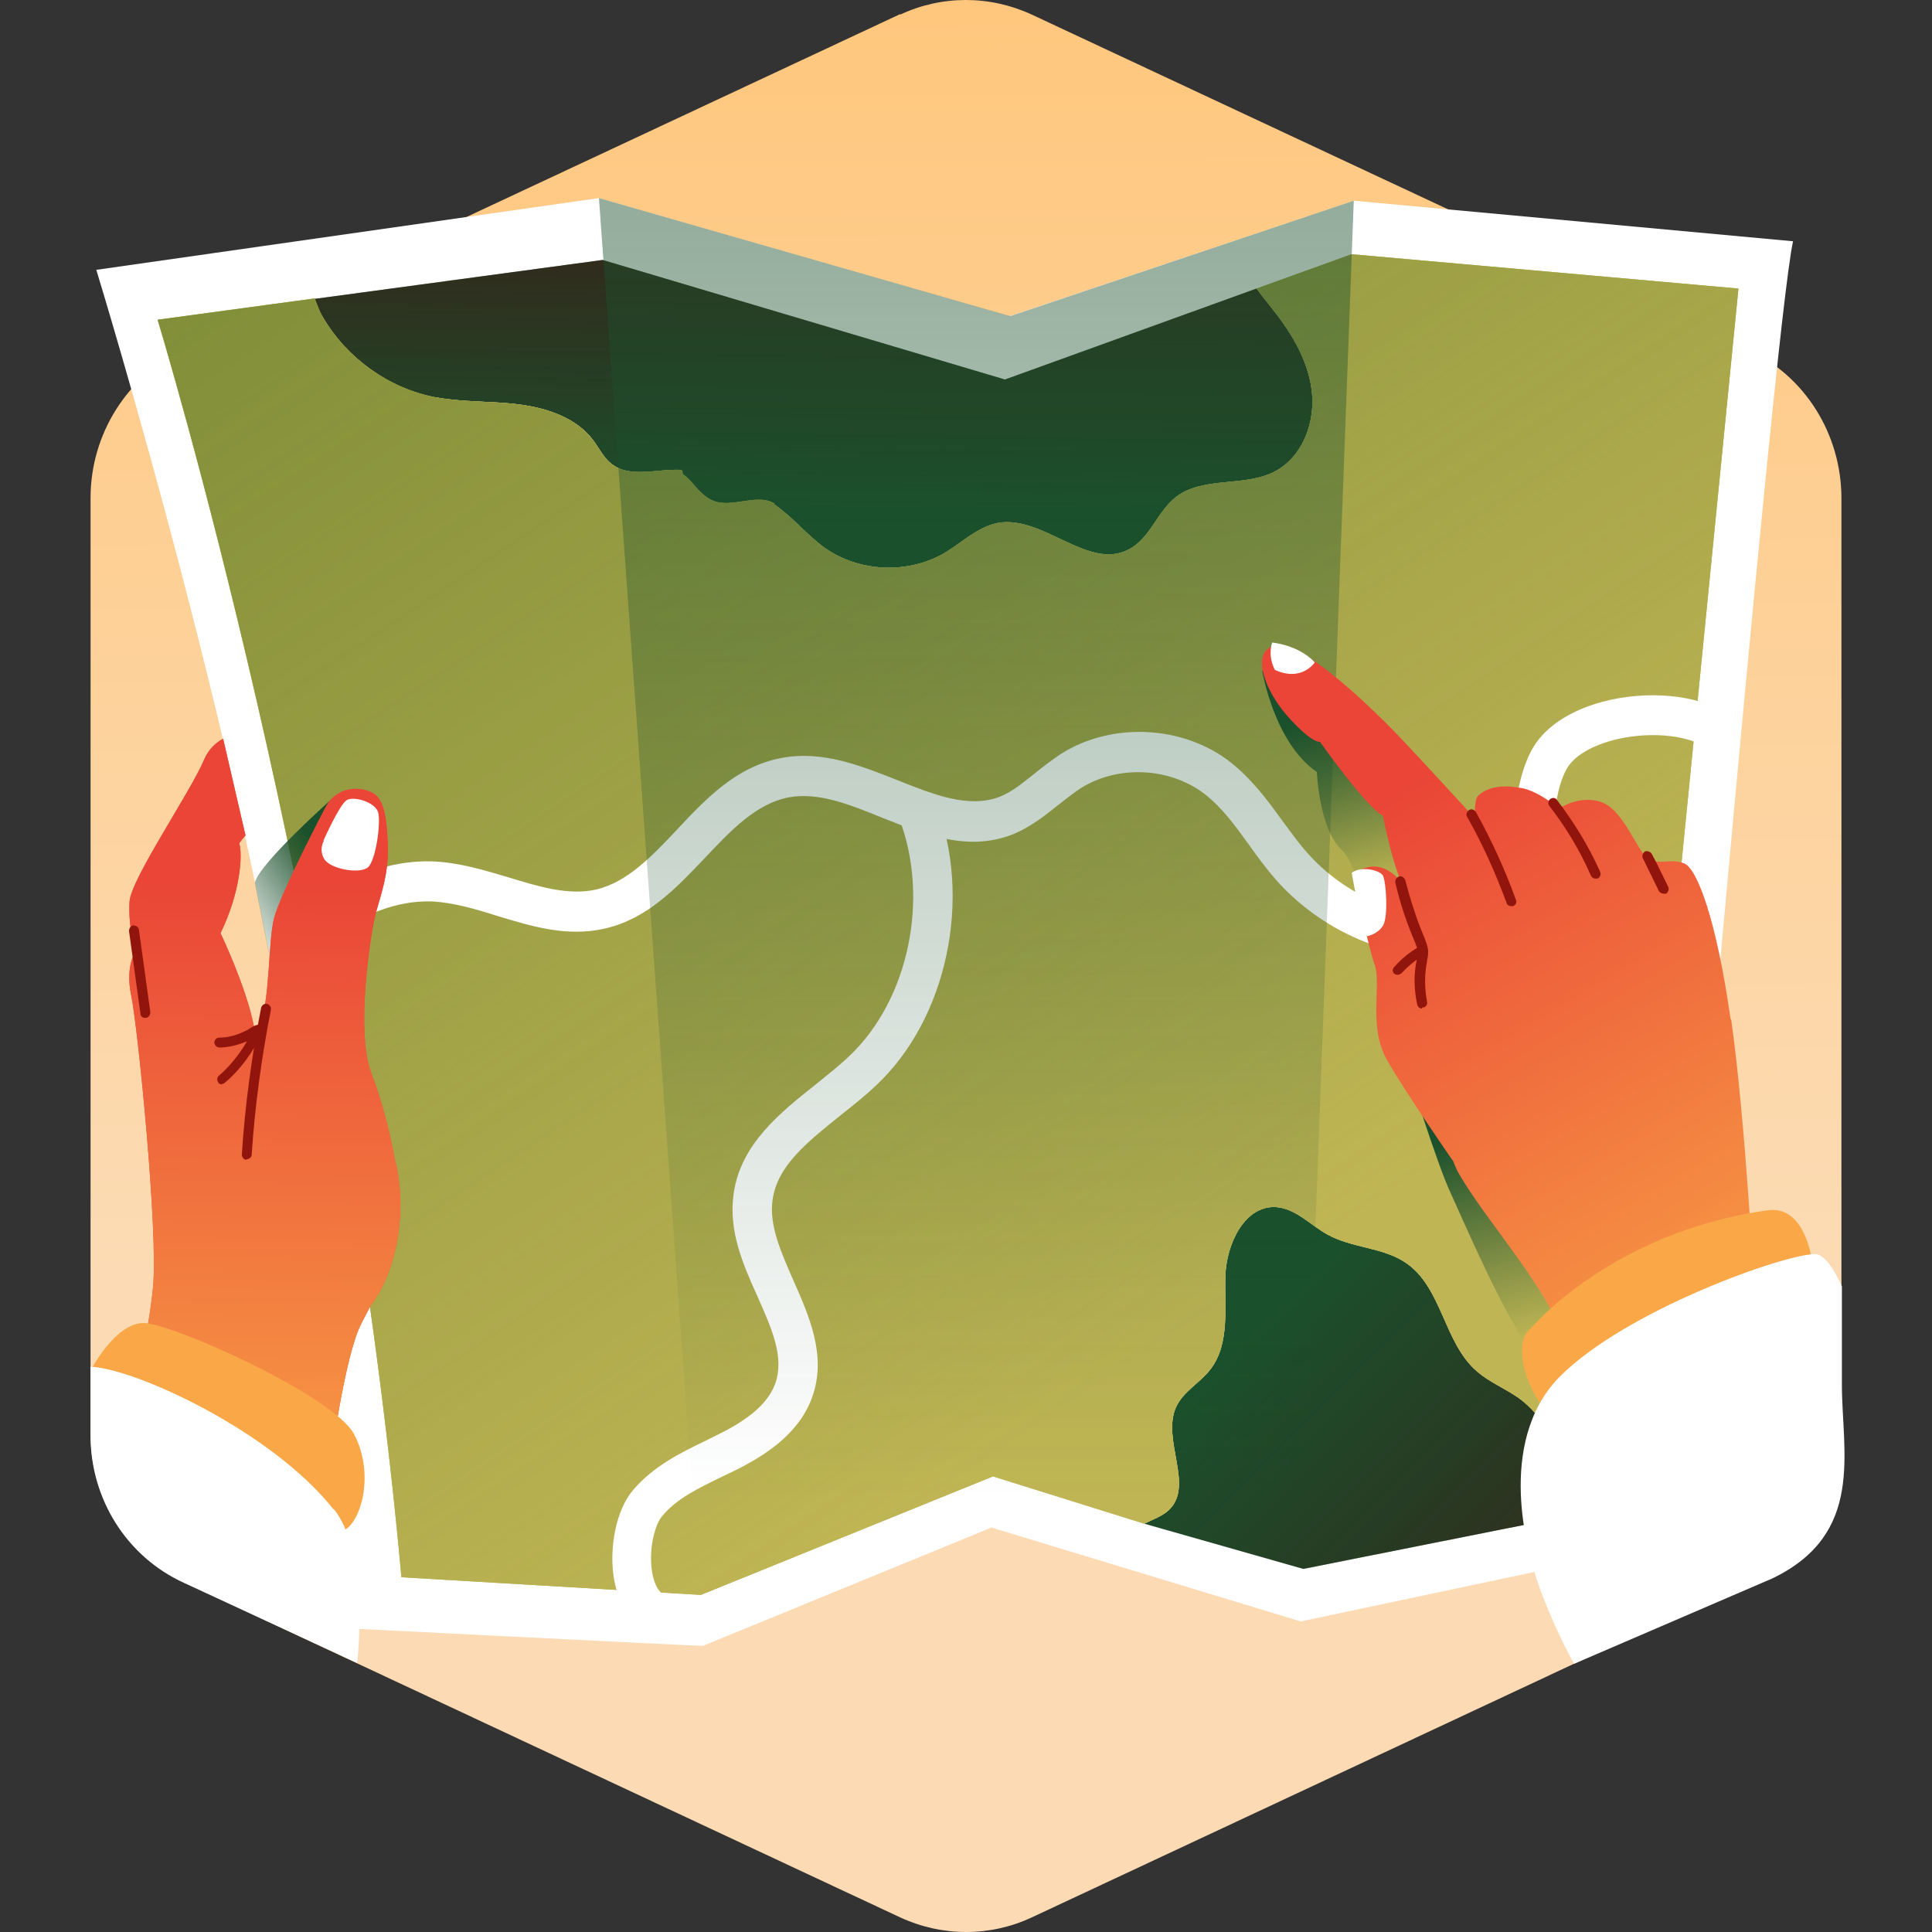 <svg width="64" height="64" viewBox="0 0 64 64" fill="none" xmlns="http://www.w3.org/2000/svg">
    <rect x="0" y="0" width="64" height="64" fill="#333333" stroke="none"/>
    <defs>
        <linearGradient id="paint0_linear_50_5596" x1="-10.17" y1="-4.011" x2="-9.994"
            y2="42.349" gradientUnits="userSpaceOnUse">
            <stop stop-color="#FFC578" />
            <stop offset="1" stop-color="#FCDBB4" />
        </linearGradient>
        <linearGradient id="paint1_linear_50_5596" x1="27.091" y1="2.722" x2="26.885"
            y2="16.877" gradientUnits="userSpaceOnUse">
            <stop stop-color="#411112" />
            <stop offset="1" stop-color="#411112" stop-opacity="0" />
        </linearGradient>
        <linearGradient id="paint2_linear_50_5596" x1="57.33" y1="61.219" x2="40.833"
            y2="44.705" gradientUnits="userSpaceOnUse">
            <stop stop-color="#411112" />
            <stop offset="1" stop-color="#411112" stop-opacity="0" />
        </linearGradient>
        <linearGradient id="paint3_linear_50_5596" x1="-3.199" y1="-27.327" x2="42.71"
            y2="41.83" gradientUnits="userSpaceOnUse">
            <stop stop-color="#527124" />
            <stop offset="1" stop-color="#527124" stop-opacity="0" />
        </linearGradient>
        <linearGradient id="paint4_linear_50_5596" x1="32.343" y1="-41.413" x2="32.343"
            y2="49.63" gradientUnits="userSpaceOnUse">
            <stop stop-color="#1B502C" />
            <stop offset="1" stop-color="#1B502C" stop-opacity="0" />
        </linearGradient>
        <linearGradient id="paint5_linear_50_5596" x1="45.448" y1="23.266" x2="47.015"
            y2="28.553" gradientUnits="userSpaceOnUse">
            <stop stop-color="#1B502C" />
            <stop offset="1" stop-color="#1B502C" stop-opacity="0" />
        </linearGradient>
        <linearGradient id="paint6_linear_50_5596" x1="49.322" y1="37.456" x2="51.044"
            y2="44.24" gradientUnits="userSpaceOnUse">
            <stop stop-color="#1B502C" />
            <stop offset="1" stop-color="#1B502C" stop-opacity="0" />
        </linearGradient>
        <linearGradient id="paint7_linear_50_5596" x1="59.724" y1="46.617" x2="47.187"
            y2="25.608" gradientUnits="userSpaceOnUse">
            <stop stop-color="#F9A947" />
            <stop offset="1" stop-color="#EA4537" />
        </linearGradient>
        <linearGradient id="paint8_linear_50_5596" x1="11.111" y1="28.914" x2="7.787"
            y2="31.153" gradientUnits="userSpaceOnUse">
            <stop stop-color="#1B502C" />
            <stop offset="1" stop-color="#1B502C" stop-opacity="0" />
        </linearGradient>
        <linearGradient id="paint9_linear_50_5596" x1="8.51" y1="52.627" x2="8.872"
            y2="29.19" gradientUnits="userSpaceOnUse">
            <stop stop-color="#F9A947" />
            <stop offset="1" stop-color="#EA4537" />
        </linearGradient>
    </defs>

    <path
        d="M29.822 0.466L6.099 11.564C4.222 12.452 3 14.369 3 16.494V47.488C3 49.614 4.205 51.548 6.099 52.419L29.822 63.517C31.217 64.161 32.8 64.161 34.178 63.517L57.901 52.419C59.778 51.53 61 49.614 61 47.488V16.512C61 14.386 59.795 12.452 57.901 11.581L34.178 0.483C32.783 -0.161 31.2 -0.161 29.822 0.483V0.466Z"
        fill="url(#paint0_linear_50_5596)" />
    <path
        d="M32.877 50.612L43.089 53.712L55.281 51.129C55.281 51.129 58.725 11.057 59.397 7.992L44.846 6.649L33.446 10.472L19.842 6.562L3.19 8.939C3.19 8.939 8.476 26.159 9.888 37.576C11.318 48.993 11.765 53.953 11.765 53.953C11.765 53.953 23.01 54.521 23.286 54.521L32.86 50.595L32.877 50.612Z"
        fill="white" />
    <path
        d="M14.417 13.158C15.33 13.33 16.277 13.278 17.207 13.399C18.137 13.52 19.101 13.847 19.652 14.587C19.859 14.863 19.997 15.173 20.272 15.379C20.789 15.775 21.529 15.603 22.183 15.569C22.838 15.534 23.682 17.273 23.613 17.928C24.181 17.48 25.042 16.292 25.645 16.705C26.247 17.119 26.712 17.704 27.298 18.134C28.452 18.961 30.087 19.03 31.31 18.307C31.878 17.962 32.378 17.463 33.049 17.325C34.548 17.05 36.046 18.909 37.389 18.203C38.095 17.842 38.336 16.946 38.956 16.464C39.851 15.775 41.195 16.137 42.193 15.638C43.158 15.155 43.588 13.967 43.45 12.917C43.313 11.849 42.71 10.919 42.038 10.093C41.901 9.92 41.763 9.748 41.625 9.559L33.291 12.572L19.962 8.612L10.405 9.903C10.491 10.11 10.56 10.334 10.68 10.523C11.472 11.883 12.867 12.882 14.4 13.175L14.417 13.158Z"
        fill="#1B502C" />
    <path
        d="M14.417 13.158C15.33 13.33 16.277 13.278 17.207 13.399C18.137 13.52 19.101 13.847 19.652 14.587C19.859 14.863 19.997 15.173 20.272 15.379C20.789 15.775 21.529 15.603 22.183 15.569C22.838 15.534 23.682 17.273 23.613 17.928C24.181 17.48 25.042 16.292 25.645 16.705C26.247 17.119 26.712 17.704 27.298 18.134C28.452 18.961 30.087 19.03 31.31 18.307C31.878 17.962 32.378 17.463 33.049 17.325C34.548 17.05 36.046 18.909 37.389 18.203C38.095 17.842 38.336 16.946 38.956 16.464C39.851 15.775 41.195 16.137 42.193 15.638C43.158 15.155 43.588 13.967 43.45 12.917C43.313 11.849 42.71 10.919 42.038 10.093C41.901 9.92 41.763 9.748 41.625 9.559L33.291 12.572L19.962 8.612L10.405 9.903C10.491 10.11 10.56 10.334 10.68 10.523C11.472 11.883 12.867 12.882 14.4 13.175L14.417 13.158Z"
        fill="url(#paint1_linear_50_5596)" />
    <path
        d="M50.252 46.272C49.822 45.98 49.322 45.773 48.926 45.429C47.824 44.481 47.773 42.639 46.567 41.83C45.809 41.313 44.794 41.347 43.984 40.9C43.416 40.59 42.934 40.039 42.279 39.987C41.229 39.918 40.626 41.21 40.592 42.26C40.557 43.31 40.747 44.499 40.11 45.343C39.765 45.807 39.197 46.083 38.956 46.617C38.474 47.702 39.576 49.217 38.715 50.026C38.491 50.233 38.181 50.336 37.905 50.474L43.175 51.972L51.733 50.267C51.785 50.026 51.733 49.372 51.733 49.131C51.751 48.012 51.182 46.91 50.27 46.272H50.252Z"
        fill="#1B502C" />
    <path
        d="M50.252 46.272C49.822 45.98 49.322 45.773 48.926 45.429C47.824 44.481 47.773 42.639 46.567 41.83C45.809 41.313 44.794 41.347 43.984 40.9C43.416 40.59 42.934 40.039 42.279 39.987C41.229 39.918 40.626 41.21 40.592 42.26C40.557 43.31 40.747 44.499 40.11 45.343C39.765 45.807 39.197 46.083 38.956 46.617C38.474 47.702 39.576 49.217 38.715 50.026C38.491 50.233 38.181 50.336 37.905 50.474L43.175 51.972L51.733 50.267C51.785 50.026 51.733 49.372 51.733 49.131C51.751 48.012 51.182 46.91 50.27 46.272H50.252Z"
        fill="url(#paint2_linear_50_5596)" />
    <path
        d="M25.645 16.705C26.247 17.119 26.712 17.704 27.298 18.134C28.451 18.961 30.087 19.03 31.31 18.307C31.878 17.962 32.378 17.463 33.049 17.325C34.547 17.05 36.046 18.909 37.389 18.203C38.095 17.842 38.336 16.946 38.956 16.464C39.851 15.775 41.194 16.137 42.193 15.638C43.158 15.155 43.588 13.967 43.45 12.917C43.313 11.849 42.71 10.919 42.038 10.093C41.901 9.92 41.763 9.748 41.625 9.559L44.776 8.422L57.588 9.559L53.645 49.355L51.613 49.854C51.664 49.613 51.716 49.372 51.716 49.131C51.733 48.012 51.165 46.91 50.252 46.272C49.822 45.98 49.322 45.773 48.926 45.429C47.824 44.481 47.773 42.639 46.567 41.83C45.809 41.313 44.794 41.347 43.984 40.9C43.416 40.59 42.934 40.039 42.279 39.987C41.229 39.918 40.626 41.21 40.592 42.26C40.557 43.31 40.747 44.499 40.11 45.343C39.765 45.807 39.197 46.083 38.956 46.617C38.474 47.702 39.576 49.217 38.715 50.026C38.491 50.233 38.181 50.336 37.905 50.474L32.894 48.907L23.217 52.833L13.298 52.248C11.335 30.602 5.221 10.592 5.221 10.592L10.422 9.886C10.508 10.093 10.577 10.316 10.697 10.506C11.49 11.866 12.884 12.865 14.417 13.158C15.33 13.33 16.277 13.278 17.207 13.399C18.137 13.52 19.101 13.847 19.652 14.587C19.859 14.863 19.996 15.173 20.272 15.379C20.788 15.775 21.529 15.603 22.183 15.569C22.838 15.534 22.493 15.62 22.666 15.741C22.786 15.827 22.889 15.947 22.993 16.068C23.182 16.292 23.389 16.499 23.664 16.602C24.267 16.826 25.128 16.326 25.662 16.688L25.645 16.705Z"
        fill="#BFB554" />
    <path
        d="M25.645 16.705C26.247 17.119 26.712 17.704 27.298 18.134C28.451 18.961 30.087 19.03 31.31 18.307C31.878 17.962 32.378 17.463 33.049 17.325C34.547 17.05 36.046 18.909 37.389 18.203C38.095 17.842 38.336 16.946 38.956 16.464C39.851 15.775 41.194 16.137 42.193 15.638C43.158 15.155 43.588 13.967 43.45 12.917C43.313 11.849 42.71 10.919 42.038 10.093C41.901 9.92 41.763 9.748 41.625 9.559L44.776 8.422L57.588 9.559L53.645 49.355L51.613 49.854C51.664 49.613 51.716 49.372 51.716 49.131C51.733 48.012 51.165 46.91 50.252 46.272C49.822 45.98 49.322 45.773 48.926 45.429C47.824 44.481 47.773 42.639 46.567 41.83C45.809 41.313 44.794 41.347 43.984 40.9C43.416 40.59 42.934 40.039 42.279 39.987C41.229 39.918 40.626 41.21 40.592 42.26C40.557 43.31 40.747 44.499 40.11 45.343C39.765 45.807 39.197 46.083 38.956 46.617C38.474 47.702 39.576 49.217 38.715 50.026C38.491 50.233 38.181 50.336 37.905 50.474L32.894 48.907L23.217 52.833L13.298 52.248C11.335 30.602 5.221 10.592 5.221 10.592L10.422 9.886C10.508 10.093 10.577 10.316 10.697 10.506C11.49 11.866 12.884 12.865 14.417 13.158C15.33 13.33 16.277 13.278 17.207 13.399C18.137 13.52 19.101 13.847 19.652 14.587C19.859 14.863 19.996 15.173 20.272 15.379C20.788 15.775 21.529 15.603 22.183 15.569C22.838 15.534 22.493 15.62 22.666 15.741C22.786 15.827 22.889 15.947 22.993 16.068C23.182 16.292 23.389 16.499 23.664 16.602C24.267 16.826 25.128 16.326 25.662 16.688L25.645 16.705Z"
        fill="#BFB554" />
    <path
        d="M25.645 16.705C26.247 17.119 26.712 17.704 27.298 18.134C28.451 18.961 30.087 19.03 31.31 18.307C31.878 17.962 32.378 17.463 33.049 17.325C34.547 17.05 36.046 18.909 37.389 18.203C38.095 17.842 38.336 16.946 38.956 16.464C39.851 15.775 41.194 16.137 42.193 15.638C43.158 15.155 43.588 13.967 43.45 12.917C43.313 11.849 42.71 10.919 42.038 10.093C41.901 9.92 41.763 9.748 41.625 9.559L44.776 8.422L57.588 9.559L53.645 49.355L51.613 49.854C51.664 49.613 51.716 49.372 51.716 49.131C51.733 48.012 51.165 46.91 50.252 46.272C49.822 45.98 49.322 45.773 48.926 45.429C47.824 44.481 47.773 42.639 46.567 41.83C45.809 41.313 44.794 41.347 43.984 40.9C43.416 40.59 42.934 40.039 42.279 39.987C41.229 39.918 40.626 41.21 40.592 42.26C40.557 43.31 40.747 44.499 40.11 45.343C39.765 45.807 39.197 46.083 38.956 46.617C38.474 47.702 39.576 49.217 38.715 50.026C38.491 50.233 38.181 50.336 37.905 50.474L32.894 48.907L23.217 52.833L13.298 52.248C11.335 30.602 5.221 10.592 5.221 10.592L10.422 9.886C10.508 10.093 10.577 10.316 10.697 10.506C11.49 11.866 12.884 12.865 14.417 13.158C15.33 13.33 16.277 13.278 17.207 13.399C18.137 13.52 19.101 13.847 19.652 14.587C19.859 14.863 19.996 15.173 20.272 15.379C20.788 15.775 21.529 15.603 22.183 15.569C22.838 15.534 22.493 15.62 22.666 15.741C22.786 15.827 22.889 15.947 22.993 16.068C23.182 16.292 23.389 16.499 23.664 16.602C24.267 16.826 25.128 16.326 25.662 16.688L25.645 16.705Z"
        fill="url(#paint3_linear_50_5596)" />
    <path
        d="M47.928 31.721C47.807 31.721 47.687 31.721 47.549 31.721C45.534 31.601 43.605 30.654 42.262 29.138C41.935 28.759 41.642 28.363 41.349 27.95C40.902 27.33 40.471 26.745 39.92 26.314C38.767 25.419 37.044 25.332 35.805 26.107C35.546 26.28 35.305 26.469 35.064 26.659C34.616 27.02 34.134 27.399 33.549 27.64C32.051 28.226 30.621 27.64 29.227 27.089C28.124 26.641 27.091 26.228 26.11 26.417C25.059 26.624 24.233 27.485 23.372 28.398C22.424 29.396 21.46 30.43 20.048 30.757C18.791 31.05 17.62 30.688 16.483 30.344C15.726 30.102 15.002 29.896 14.296 29.861C13.177 29.827 12.023 30.258 10.784 31.153L10.009 30.085C11.472 29.018 12.936 28.484 14.331 28.535C15.209 28.57 16.053 28.828 16.862 29.069C17.878 29.379 18.843 29.672 19.755 29.465C20.771 29.224 21.581 28.381 22.424 27.485C23.389 26.452 24.405 25.384 25.886 25.109C27.246 24.85 28.52 25.367 29.743 25.849C30.948 26.331 32.085 26.779 33.101 26.4C33.514 26.245 33.876 25.935 34.272 25.625C34.547 25.401 34.84 25.178 35.15 24.971C36.838 23.903 39.214 24.024 40.781 25.264C41.47 25.815 41.987 26.503 42.469 27.175C42.744 27.537 43.003 27.916 43.313 28.26C44.432 29.517 46.033 30.292 47.704 30.395C48.255 30.43 48.651 30.378 48.961 30.223C49.667 29.861 49.942 28.88 50.046 28.122C50.08 27.898 50.097 27.657 50.132 27.416C50.218 26.572 50.304 25.694 50.717 24.885C51.113 24.127 51.94 23.559 53.077 23.249C54.557 22.853 56.211 23.008 57.192 23.628L56.486 24.747C55.815 24.317 54.523 24.23 53.421 24.523C52.663 24.73 52.112 25.074 51.888 25.488C51.578 26.073 51.509 26.796 51.441 27.537C51.423 27.795 51.389 28.036 51.355 28.277C51.148 29.81 50.528 30.878 49.564 31.377C49.133 31.601 48.616 31.721 47.996 31.721H47.928Z"
        fill="white" />
    <path
        d="M21.116 53.78C20.668 53.419 20.392 52.833 20.306 52.058C20.22 51.215 20.392 50.061 20.961 49.372C21.632 48.58 22.528 48.132 23.389 47.719L23.768 47.529C24.508 47.168 25.386 46.634 25.679 45.842C25.989 44.964 25.576 44.034 25.094 42.949C24.611 41.881 24.129 40.779 24.301 39.556C24.525 37.903 25.851 36.853 27.022 35.923C27.401 35.613 27.78 35.32 28.124 34.993C30.105 33.133 30.811 29.741 29.777 27.089L31 26.607C32.223 29.741 31.379 33.753 29.02 35.957C28.658 36.302 28.245 36.629 27.832 36.956C26.764 37.817 25.748 38.609 25.593 39.746C25.472 40.59 25.869 41.468 26.282 42.415C26.798 43.586 27.401 44.912 26.902 46.29C26.454 47.529 25.3 48.236 24.336 48.718L23.94 48.907C23.165 49.286 22.424 49.63 21.942 50.216C21.701 50.491 21.512 51.215 21.581 51.921C21.632 52.386 21.77 52.644 21.891 52.747L21.064 53.78H21.116Z"
        fill="white" />
    <path
        d="M33.463 10.472L19.841 6.562L23.303 54.538L32.877 50.612L43.089 53.694L44.845 6.649L33.463 10.472Z"
        fill="url(#paint4_linear_50_5596)" />
    <path
        d="M41.815 22.233C41.815 22.233 42.211 24.609 43.623 25.574C43.623 25.574 43.691 27.468 44.466 28.174C45.241 28.88 46.739 35.458 46.739 35.458L51.544 32.376C51.544 32.376 43.416 22.991 43.158 22.818C42.899 22.646 41.815 22.216 41.815 22.216V22.233Z"
        fill="url(#paint5_linear_50_5596)" />
    <path
        d="M46.567 35.234C46.567 35.234 47.618 38.609 48.048 39.505C48.461 40.4 49.804 43.569 50.717 44.74C51.458 45.687 53.025 42.673 52.646 42.036C52.267 41.399 46.567 35.234 46.567 35.234Z"
        fill="url(#paint6_linear_50_5596)" />
    <path
        d="M57.33 33.77C56.848 30.395 56.211 28.777 55.797 28.604C55.384 28.432 55.005 28.639 54.644 28.484C54.282 28.312 53.817 26.882 53.094 26.59C52.37 26.297 51.647 26.779 51.647 26.779C51.647 26.779 50.872 26.125 50.287 26.09C50.287 26.09 49.426 25.901 48.961 26.366C48.823 26.504 48.858 27.106 48.858 27.106C48.858 27.106 46.808 24.868 46.171 24.213C45.534 23.559 43.209 21.269 42.314 21.372C41.418 21.475 41.814 22.767 42.641 23.714C43.468 24.644 43.726 24.575 43.726 24.575C43.726 24.575 45.276 26.762 45.809 27.02C45.809 27.02 46.085 28.467 46.429 29.242C46.12 28.846 45.568 28.415 44.811 28.966C44.811 28.966 45.345 31.446 45.534 31.945C45.775 32.582 45.31 34.012 45.947 35.114C46.584 36.233 48.117 38.437 48.117 38.437V38.42C48.169 38.541 48.22 38.661 48.272 38.782C49.236 40.504 51.441 42.811 51.871 44.619C52.301 46.445 58.122 42.863 58.122 42.863C58.122 42.863 57.829 37.163 57.347 33.77H57.33Z"
        fill="url(#paint7_linear_50_5596)" />
    <path
        d="M42.228 22.181C42.228 22.181 41.987 21.768 42.142 21.286C42.142 21.286 43.003 21.355 43.554 21.94C43.554 21.94 43.123 22.612 42.21 22.181H42.228Z"
        fill="white" />
    <path
        d="M45.276 31.015C45.276 31.015 45.62 30.964 45.809 30.671C45.999 30.378 45.913 29.173 45.809 29C45.706 28.828 45.103 28.673 44.776 28.914C44.776 28.914 45.103 30.774 45.293 31.015H45.276Z"
        fill="white" />
    <path
        d="M50.717 43.999C50.717 43.999 53.369 40.813 58.57 40.09C59.982 39.901 60.154 42.312 60.051 42.518C59.947 42.725 52.319 47.77 51.423 46.944C50.528 46.135 50.08 44.43 50.717 43.999Z"
        fill="#FAA847" />
    <path
        d="M47.101 33.409C47.032 33.409 46.963 33.357 46.946 33.271C46.843 32.789 46.825 32.289 46.929 31.807V31.756C46.946 31.67 46.963 31.584 46.963 31.515C46.963 31.428 46.912 31.325 46.877 31.222C46.602 30.585 46.378 29.913 46.223 29.241C46.206 29.155 46.257 29.069 46.343 29.035C46.429 29 46.516 29.069 46.55 29.155C46.722 29.81 46.929 30.464 47.187 31.067C47.239 31.205 47.29 31.325 47.308 31.48C47.308 31.601 47.308 31.704 47.273 31.807V31.842C47.187 32.272 47.187 32.737 47.273 33.185C47.29 33.271 47.239 33.357 47.153 33.374C47.153 33.374 47.136 33.374 47.118 33.374L47.101 33.409Z"
        fill="#92150D" />
    <path
        d="M46.292 32.289C46.257 32.289 46.223 32.289 46.188 32.255C46.12 32.203 46.12 32.083 46.188 32.031C46.412 31.773 46.688 31.549 46.98 31.377C47.049 31.325 47.153 31.36 47.204 31.428C47.256 31.515 47.222 31.601 47.153 31.652C46.877 31.807 46.636 32.014 46.429 32.238C46.395 32.272 46.343 32.289 46.309 32.289H46.292Z"
        fill="#92150D" />
    <path
        d="M50.063 30.016C49.994 30.016 49.925 29.982 49.908 29.913C49.546 28.932 49.116 27.967 48.599 27.055C48.547 26.968 48.599 26.882 48.668 26.831C48.754 26.779 48.84 26.831 48.892 26.9C49.408 27.829 49.856 28.811 50.218 29.81C50.252 29.896 50.218 29.982 50.114 30.016C50.097 30.016 50.08 30.016 50.063 30.016Z"
        fill="#92150D" />
    <path
        d="M52.853 29.104C52.784 29.104 52.732 29.069 52.698 29C52.336 28.174 51.871 27.399 51.32 26.693C51.268 26.624 51.285 26.521 51.354 26.469C51.423 26.417 51.527 26.417 51.578 26.503C52.147 27.244 52.629 28.036 53.008 28.88C53.042 28.966 53.008 29.069 52.921 29.104C52.904 29.104 52.87 29.104 52.853 29.104Z"
        fill="#92150D" />
    <path
        d="M55.108 29.603C55.04 29.603 54.988 29.569 54.953 29.517L54.557 28.708C54.506 28.604 54.471 28.518 54.42 28.432C54.385 28.346 54.42 28.26 54.489 28.208C54.557 28.174 54.661 28.208 54.712 28.277C54.764 28.381 54.816 28.467 54.867 28.57L55.263 29.379C55.298 29.465 55.263 29.552 55.195 29.603C55.177 29.603 55.143 29.603 55.126 29.603H55.108Z"
        fill="#92150D" />
    <path
        d="M61.015 45.66V42.612C60.722 41.974 60.412 41.544 60.12 41.544C59.104 41.544 53.851 43.404 51.664 45.608C49.477 47.829 50.734 51.669 50.734 51.669C50.855 52.462 51.733 54.425 52.147 55.114L58.708 52.289C61.79 50.809 61.015 48.102 61.015 45.863V45.66Z"
        fill="white" />
    <path
        d="M11.008 26.452C11.008 26.452 8.597 28.587 8.442 29.241L9.13 32.737C9.13 32.737 10.818 27.554 10.921 27.364C11.025 27.175 11.008 26.452 11.008 26.452Z"
        fill="url(#paint8_linear_50_5596)" />
    <path
        d="M13.263 40.366C13.263 40.28 13.263 40.194 13.263 40.108C13.263 40.021 13.263 39.935 13.263 39.832C13.263 39.797 13.263 39.763 13.263 39.729C13.263 39.488 13.229 39.246 13.194 38.988C13.177 38.85 13.16 38.73 13.126 38.592C13.126 38.541 13.091 38.506 13.091 38.472C12.919 37.507 12.661 36.491 12.299 35.544C11.765 34.132 12.299 30.86 12.419 30.378C12.523 29.896 12.884 29.035 12.85 28.036C12.816 27.037 12.712 26.452 12.333 26.262C11.954 26.056 11.162 26.004 10.766 26.779C10.766 26.779 9.303 29.569 9.079 30.413C8.872 31.256 8.975 32.875 8.579 34.218C8.579 34.218 8.579 34.235 8.579 34.253C8.545 34.201 8.528 34.149 8.51 34.08L8.407 33.977C8.149 32.668 7.305 30.912 7.305 30.912C7.959 29.569 8.046 28.329 7.925 27.933C7.925 27.933 7.994 27.829 8.132 27.674L7.391 24.471C7.133 24.609 6.909 24.833 6.771 25.143C6.341 26.194 4.343 29.104 4.292 29.861C4.24 30.619 4.464 31.566 4.464 31.566C4.464 31.566 4.154 32.031 4.343 32.961C4.55 33.891 5.256 40.848 5.066 42.673C4.877 44.499 4.533 45.308 4.533 45.308L10.956 48.39C10.956 48.39 11.421 44.964 11.937 43.913C12.023 43.724 12.144 43.517 12.264 43.276C12.264 43.276 12.264 43.259 12.282 43.242C12.798 42.57 13.177 41.52 13.246 40.349L13.263 40.366Z"
        fill="#EB5938" />
    <path
        d="M13.263 40.366C13.263 40.28 13.263 40.194 13.263 40.108C13.263 40.021 13.263 39.935 13.263 39.832C13.263 39.797 13.263 39.763 13.263 39.729C13.263 39.488 13.229 39.246 13.194 38.988C13.177 38.85 13.16 38.73 13.126 38.592C13.126 38.541 13.091 38.506 13.091 38.472C12.919 37.507 12.661 36.491 12.299 35.544C11.765 34.132 12.299 30.86 12.419 30.378C12.523 29.896 12.884 29.035 12.85 28.036C12.816 27.037 12.712 26.452 12.333 26.262C11.954 26.056 11.162 26.004 10.766 26.779C10.766 26.779 9.303 29.569 9.079 30.413C8.872 31.256 8.975 32.875 8.579 34.218C8.579 34.218 8.579 34.235 8.579 34.253C8.545 34.201 8.528 34.149 8.51 34.08L8.407 33.977C8.149 32.668 7.305 30.912 7.305 30.912C7.959 29.569 8.046 28.329 7.925 27.933C7.925 27.933 7.994 27.829 8.132 27.674L7.391 24.471C7.133 24.609 6.909 24.833 6.771 25.143C6.341 26.194 4.343 29.104 4.292 29.861C4.24 30.619 4.464 31.566 4.464 31.566C4.464 31.566 4.154 32.031 4.343 32.961C4.55 33.891 5.256 40.848 5.066 42.673C4.877 44.499 4.533 45.308 4.533 45.308L10.956 48.39C10.956 48.39 11.421 44.964 11.937 43.913C12.023 43.724 12.144 43.517 12.264 43.276C12.264 43.276 12.264 43.259 12.282 43.242C12.798 42.57 13.177 41.52 13.246 40.349L13.263 40.366Z"
        fill="url(#paint9_linear_50_5596)" />
    <path
        d="M10.715 27.847C10.715 27.847 11.248 26.641 11.49 26.503C11.731 26.366 12.419 26.572 12.523 26.9C12.626 27.227 12.454 28.484 12.196 28.725C11.937 28.966 10.956 28.794 10.749 28.467C10.543 28.139 10.732 27.847 10.732 27.847H10.715Z"
        fill="white" />
    <path
        d="M8.166 38.42C8.08 38.42 8.011 38.334 8.011 38.248C8.114 36.629 8.338 34.993 8.648 33.392C8.665 33.306 8.752 33.237 8.838 33.254C8.924 33.271 8.993 33.357 8.975 33.443C8.665 35.028 8.442 36.646 8.338 38.248C8.338 38.334 8.252 38.403 8.166 38.403V38.42Z"
        fill="#92150D" />
    <path
        d="M7.357 35.923C7.305 35.923 7.271 35.906 7.236 35.871C7.184 35.802 7.184 35.699 7.236 35.648C7.598 35.337 7.908 34.959 8.183 34.494C7.891 34.614 7.581 34.7 7.271 34.7C7.184 34.7 7.116 34.632 7.098 34.545C7.098 34.459 7.167 34.373 7.253 34.373C7.563 34.373 7.873 34.287 8.166 34.132C8.2 34.132 8.218 34.098 8.252 34.08C8.338 34.029 8.442 33.96 8.562 33.943L8.855 33.908L8.717 34.166C8.355 34.89 7.959 35.441 7.443 35.871C7.408 35.906 7.374 35.906 7.339 35.906L7.357 35.923Z"
        fill="#92150D" />
    <path
        d="M3.034 45.343C3.034 45.343 3.827 43.827 4.756 43.827C5.686 43.827 11.059 46.238 11.731 47.512C12.402 48.786 11.989 50.354 11.421 50.681C10.852 51.008 3.034 45.343 3.034 45.343Z"
        fill="#FAA847" />
    <path
        d="M11.042 49.992C9.01 47.426 4.515 45.343 3 45.274V47.564C3 49.665 4.205 51.576 6.1 52.437L11.834 55.089C11.954 53.884 12.058 51.249 11.059 49.992H11.042Z"
        fill="white" />
    <path
        d="M4.808 33.719C4.722 33.719 4.653 33.667 4.653 33.581L4.274 30.843C4.274 30.757 4.326 30.671 4.412 30.654C4.498 30.654 4.584 30.705 4.601 30.791L4.98 33.529C4.98 33.615 4.929 33.702 4.843 33.719C4.843 33.719 4.843 33.719 4.825 33.719H4.808Z"
        fill="#92150D" />
</svg>
